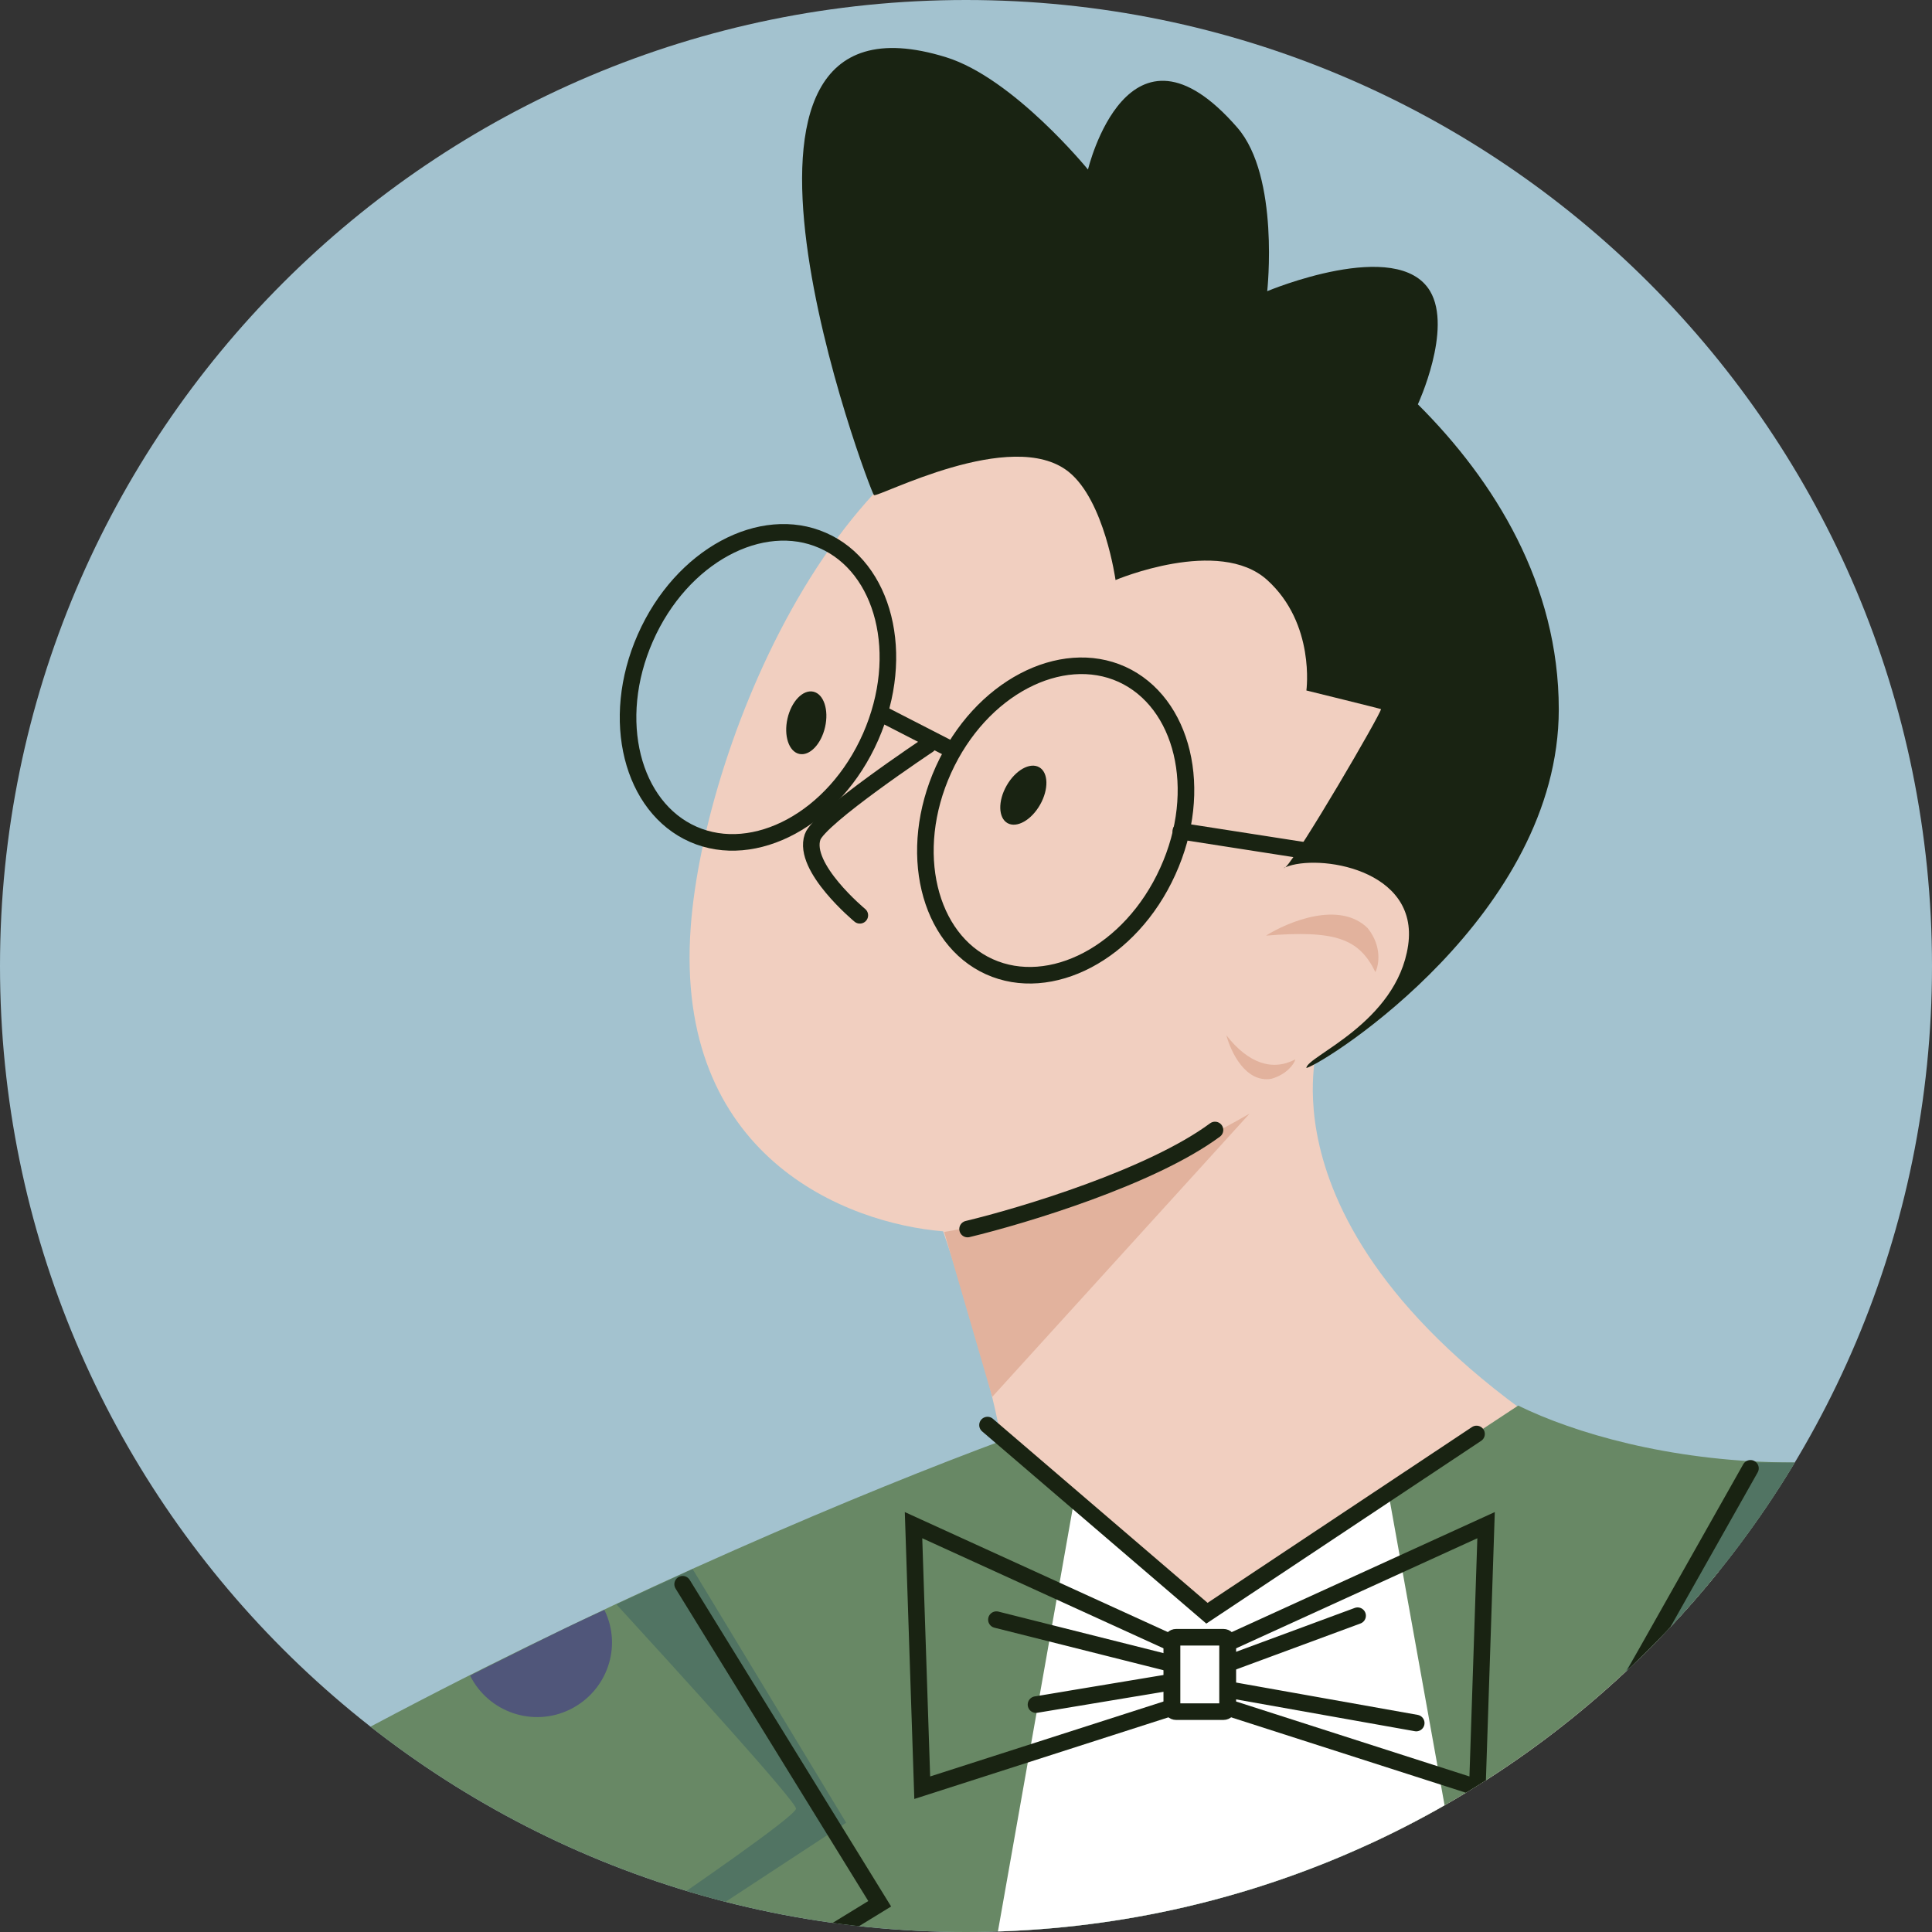 <svg width="150" height="150" viewBox="0 0 150 150" fill="none" xmlns="http://www.w3.org/2000/svg">
<rect x="0" y="0" width="150" height="150" fill="#333333" stroke="none"/>
<g clip-path="url(#clip0_117_15289)">
<path d="M0 75C0 33.579 33.579 0 75 0C116.421 0 150 33.579 150 75C150 116.421 116.421 150 75 150C33.579 150 0 116.421 0 75Z" fill="#A3C2CF"/>
<path d="M53.629 71.949C52.309 89.791 65.711 94.988 73.224 95.599C75.107 101.085 78.678 112.766 77.954 115.645C77.23 118.525 61.432 127.213 53.629 131.187C54.98 133.133 62.51 138.346 81.783 143.575C120.975 151.008 134.714 120.504 134.714 119.024C98.033 101.906 102.055 83.662 102.055 82.31C102.746 82.31 111.128 76.873 112.721 70.92C114.314 64.967 114.636 59.047 114.636 59.047C114.636 59.047 113.606 50.23 111.515 45.146C108.635 38.116 92.82 30.345 84.036 30.281C65.856 30.168 54.691 57.55 53.629 71.949Z" fill="#F1CFC0"/>
<path d="M106.189 72.062C104.001 69.906 100.011 71.563 98.29 72.641C103.68 72.207 105.514 72.867 106.785 75.473C107.058 74.926 107.316 73.478 106.189 72.062Z" fill="#E2B29D"/>
<path d="M98.708 83.758C96.697 84.096 95.555 81.651 95.217 80.38C96.906 82.552 98.788 83.195 100.574 82.246C100.462 82.648 99.882 83.421 98.708 83.758Z" fill="#E2B29D"/>
<path d="M97.018 86.461C86.544 92.478 76.843 95.101 73.304 95.648L77.036 108.454L97.018 86.461Z" fill="#E2B29D"/>
<path d="M66.757 71.064C66.757 71.064 62.268 67.348 63.089 64.983C63.603 63.471 72.066 57.84 72.066 57.84" stroke="#192312" stroke-width="1.287" stroke-linecap="round"/>
<path d="M80.753 62.476C81.433 61.278 81.401 59.976 80.683 59.568C79.964 59.16 78.83 59.801 78.151 60.999C77.471 62.197 77.503 63.498 78.221 63.906C78.94 64.314 80.074 63.674 80.753 62.476Z" fill="#192312"/>
<path d="M64.059 56.45C64.363 55.116 63.956 53.886 63.15 53.702C62.344 53.519 61.445 54.451 61.141 55.785C60.837 57.12 61.244 58.35 62.05 58.533C62.855 58.717 63.755 57.784 64.059 56.45Z" fill="#192312"/>
<path d="M75.122 95.423C79.466 94.377 89.392 91.385 94.332 87.732" stroke="#192312" stroke-width="1.287" stroke-linecap="round"/>
<path d="M90.663 67.654C87.784 74.009 81.541 77.194 76.811 75.055C72.082 72.915 70.376 66.109 73.256 59.755C76.136 53.4 82.378 50.214 87.108 52.354C91.838 54.51 93.559 61.299 90.663 67.654Z" stroke="#192312" stroke-width="1.287"/>
<path d="M67.593 57.212C64.778 63.599 58.568 66.865 53.822 64.774C49.075 62.682 47.29 55.909 50.105 49.522C52.921 43.135 59.131 39.869 63.877 41.961C68.623 44.036 70.409 50.809 67.593 57.212Z" stroke="#192312" stroke-width="1.287"/>
<path d="M68.494 55.443L73.819 58.178" stroke="#192312" stroke-width="1.287" stroke-linecap="round"/>
<path d="M67.851 38.438C67.562 38.196 52.342 -2.089 73.45 4.443C78.695 6.068 84.471 13.163 84.471 13.163C84.471 13.163 87.576 0.131 96.07 9.913C99.368 13.71 98.387 22.607 98.387 22.607C98.387 22.607 108.507 18.359 111.033 22.607C112.786 25.567 110.083 31.391 110.083 31.391C116.052 37.343 121.023 45.388 121.023 55.073C121.023 70.984 103.069 82.439 101.428 82.922C101.412 82.021 108.442 79.447 109.327 73.397C110.196 67.445 102.297 66.27 99.803 67.332C99.739 67.38 99.706 67.413 99.69 67.38C99.722 67.364 99.771 67.348 99.803 67.332C100.816 66.399 107.22 55.411 107.22 55.057C107.316 55.057 101.428 53.609 101.428 53.609C101.428 53.609 102.136 48.428 98.387 45.034C94.638 41.639 86.61 45.034 86.61 45.034C86.61 45.034 85.758 38.872 82.974 36.636C78.566 33.096 68.141 38.679 67.851 38.438Z" fill="#192312"/>
<path d="M91.677 64.533L103.148 66.319" stroke="#192312" stroke-width="1.287" stroke-linecap="round"/>
<path d="M151.641 30.795L181.195 3.091C202.946 31.005 230.554 78.707 220.483 105.96C214.932 121.003 194.693 136.271 176.996 149.624C162.613 160.484 149.887 170.088 148.101 177.264C144.9 190.086 160.714 236.63 168.421 258.14H19.797L23.352 245.237L-12.686 222.536C-24.108 213.64 -41.082 189.877 -17.577 166.018C5.928 142.159 55.995 119.893 78.101 111.736L93.674 125.089L117.871 109.13C126.575 113.393 147.072 117.689 168.437 105.944C189.802 94.2 185.088 77.468 181.211 64.999C177.318 52.579 151.641 30.795 151.641 30.795ZM33.52 208.62L41.918 174.802C32.909 175.06 13.796 177.087 9.468 183.104C5.14 189.137 9.838 195.09 13.619 197.503L33.52 208.62Z" fill="#688865"/>
<path d="M65.696 141.515L53.775 121.823L47.855 124.558C52.456 129.578 61.803 139.858 61.803 140.421C61.803 140.984 53.212 146.905 48.916 149.817L66.903 194.173L55.319 148.321L65.696 141.515Z" fill="#517463"/>
<path d="M124.097 133.246L136.018 113.554H142.405C137.804 118.573 127.99 131.589 127.99 132.152C127.99 132.715 136.581 138.652 140.877 141.547L124.161 186.193L134.49 140.051L124.097 133.246Z" fill="#517463"/>
<path d="M133.38 258.172L107.767 115.758L93.609 125.137L83.425 116.321L58.344 258.172H133.38Z" fill="white"/>
<path d="M90.987 132.57V127.438C90.987 127.261 91.132 127.116 91.309 127.116H94.993C95.17 127.116 95.315 127.261 95.315 127.438V132.57C95.315 132.747 95.17 132.892 94.993 132.892H91.309C91.132 132.892 90.987 132.747 90.987 132.57Z" stroke="#192312" stroke-width="1.287"/>
<path d="M115.378 118.413L95.315 127.567V132.57L114.702 138.797L115.378 118.413Z" stroke="#192312" stroke-width="1.287"/>
<path d="M70.926 118.413L90.988 127.567V132.57L71.602 138.797L70.926 118.413Z" stroke="#192312" stroke-width="1.287"/>
<path d="M90.666 129.095L77.361 125.749" stroke="#192312" stroke-width="1.287" stroke-linecap="round"/>
<path d="M90.779 130.624L80.435 132.345" stroke="#192312" stroke-width="1.287" stroke-linecap="round"/>
<path d="M95.525 129.095L105.404 125.443" stroke="#192312" stroke-width="1.287" stroke-linecap="round"/>
<path d="M95.862 131.267L109.956 133.777" stroke="#192312" stroke-width="1.287" stroke-linecap="round"/>
<path d="M135.905 114L124 135.092L134.554 141.543L124 184.177" stroke="#192312" stroke-width="1.287" stroke-linecap="round"/>
<path d="M53 123L68.3 147.808L57.746 154.276L68.3 196.91" stroke="#192312" stroke-width="1.287" stroke-linecap="round"/>
<path d="M76.67 110.642L93.707 125.25L114.638 111.333" stroke="#192312" stroke-width="1.287" stroke-linecap="round"/>
<path d="M126.623 18.89C128.457 23.121 138.834 23.99 152.3 30.152L175.033 8.867C163.578 -3.408 142.872 -28.41 138.657 -26.801C134.442 -25.192 147.876 -14.944 146.959 -13.625C146.042 -12.305 129.857 -27.461 126.623 -25.369C123.759 -23.503 141.81 -10.053 141.81 -9.184C141.81 -8.492 141.553 -8.798 141.167 -8.798L127.62 -17.775C124.757 -19.931 119.142 -23.278 119.608 -19.497C120.188 -14.767 136.228 -3.602 134.506 -3.746C132.785 -3.891 121.925 -2.878 120.751 2.979C120.027 6.615 120.895 11.715 123.759 12.004C126.623 12.294 124.049 5.987 129.197 4.41C139.075 5.134 139.944 10.717 141.794 12.857C143.644 14.997 141.215 16.01 138.641 16.445C136.067 16.895 124.338 13.597 126.623 18.89Z" fill="#FF6B6B"/>
<path d="M146.878 13.597C151.174 12.97 159.893 14.579 164.495 17.828" stroke="black" stroke-width="1.287" stroke-linecap="round"/>
<path d="M159.314 110.127C160.102 113.232 158.22 116.385 155.115 117.174C152.01 117.962 148.857 116.031 148.068 112.926C148.068 112.926 150.964 112.508 154.069 111.736C157.174 110.931 159.314 110.127 159.314 110.127Z" fill="#2039D2"/>
<path d="M46.922 124.993C48.338 127.856 47.132 131.299 44.268 132.715C41.404 134.131 37.929 132.956 36.497 130.093C36.497 130.093 38.782 128.934 41.645 127.519C44.509 126.087 46.922 124.993 46.922 124.993Z" fill="#50567A"/>
<path d="M27.521 160.981C30.477 159.757 31.88 156.368 30.656 153.413C29.432 150.458 26.044 149.054 23.088 150.279C20.133 151.503 18.73 154.891 19.954 157.846C21.178 160.801 24.566 162.205 27.521 160.981Z" fill="#2039D2"/>
</g>
<defs>
<clipPath id="clip0_117_15289">
<path d="M0 75C0 33.579 33.579 0 75 0C116.421 0 150 33.579 150 75C150 116.421 116.421 150 75 150C33.579 150 0 116.421 0 75Z" fill="white"/>
</clipPath>
</defs>
</svg>
